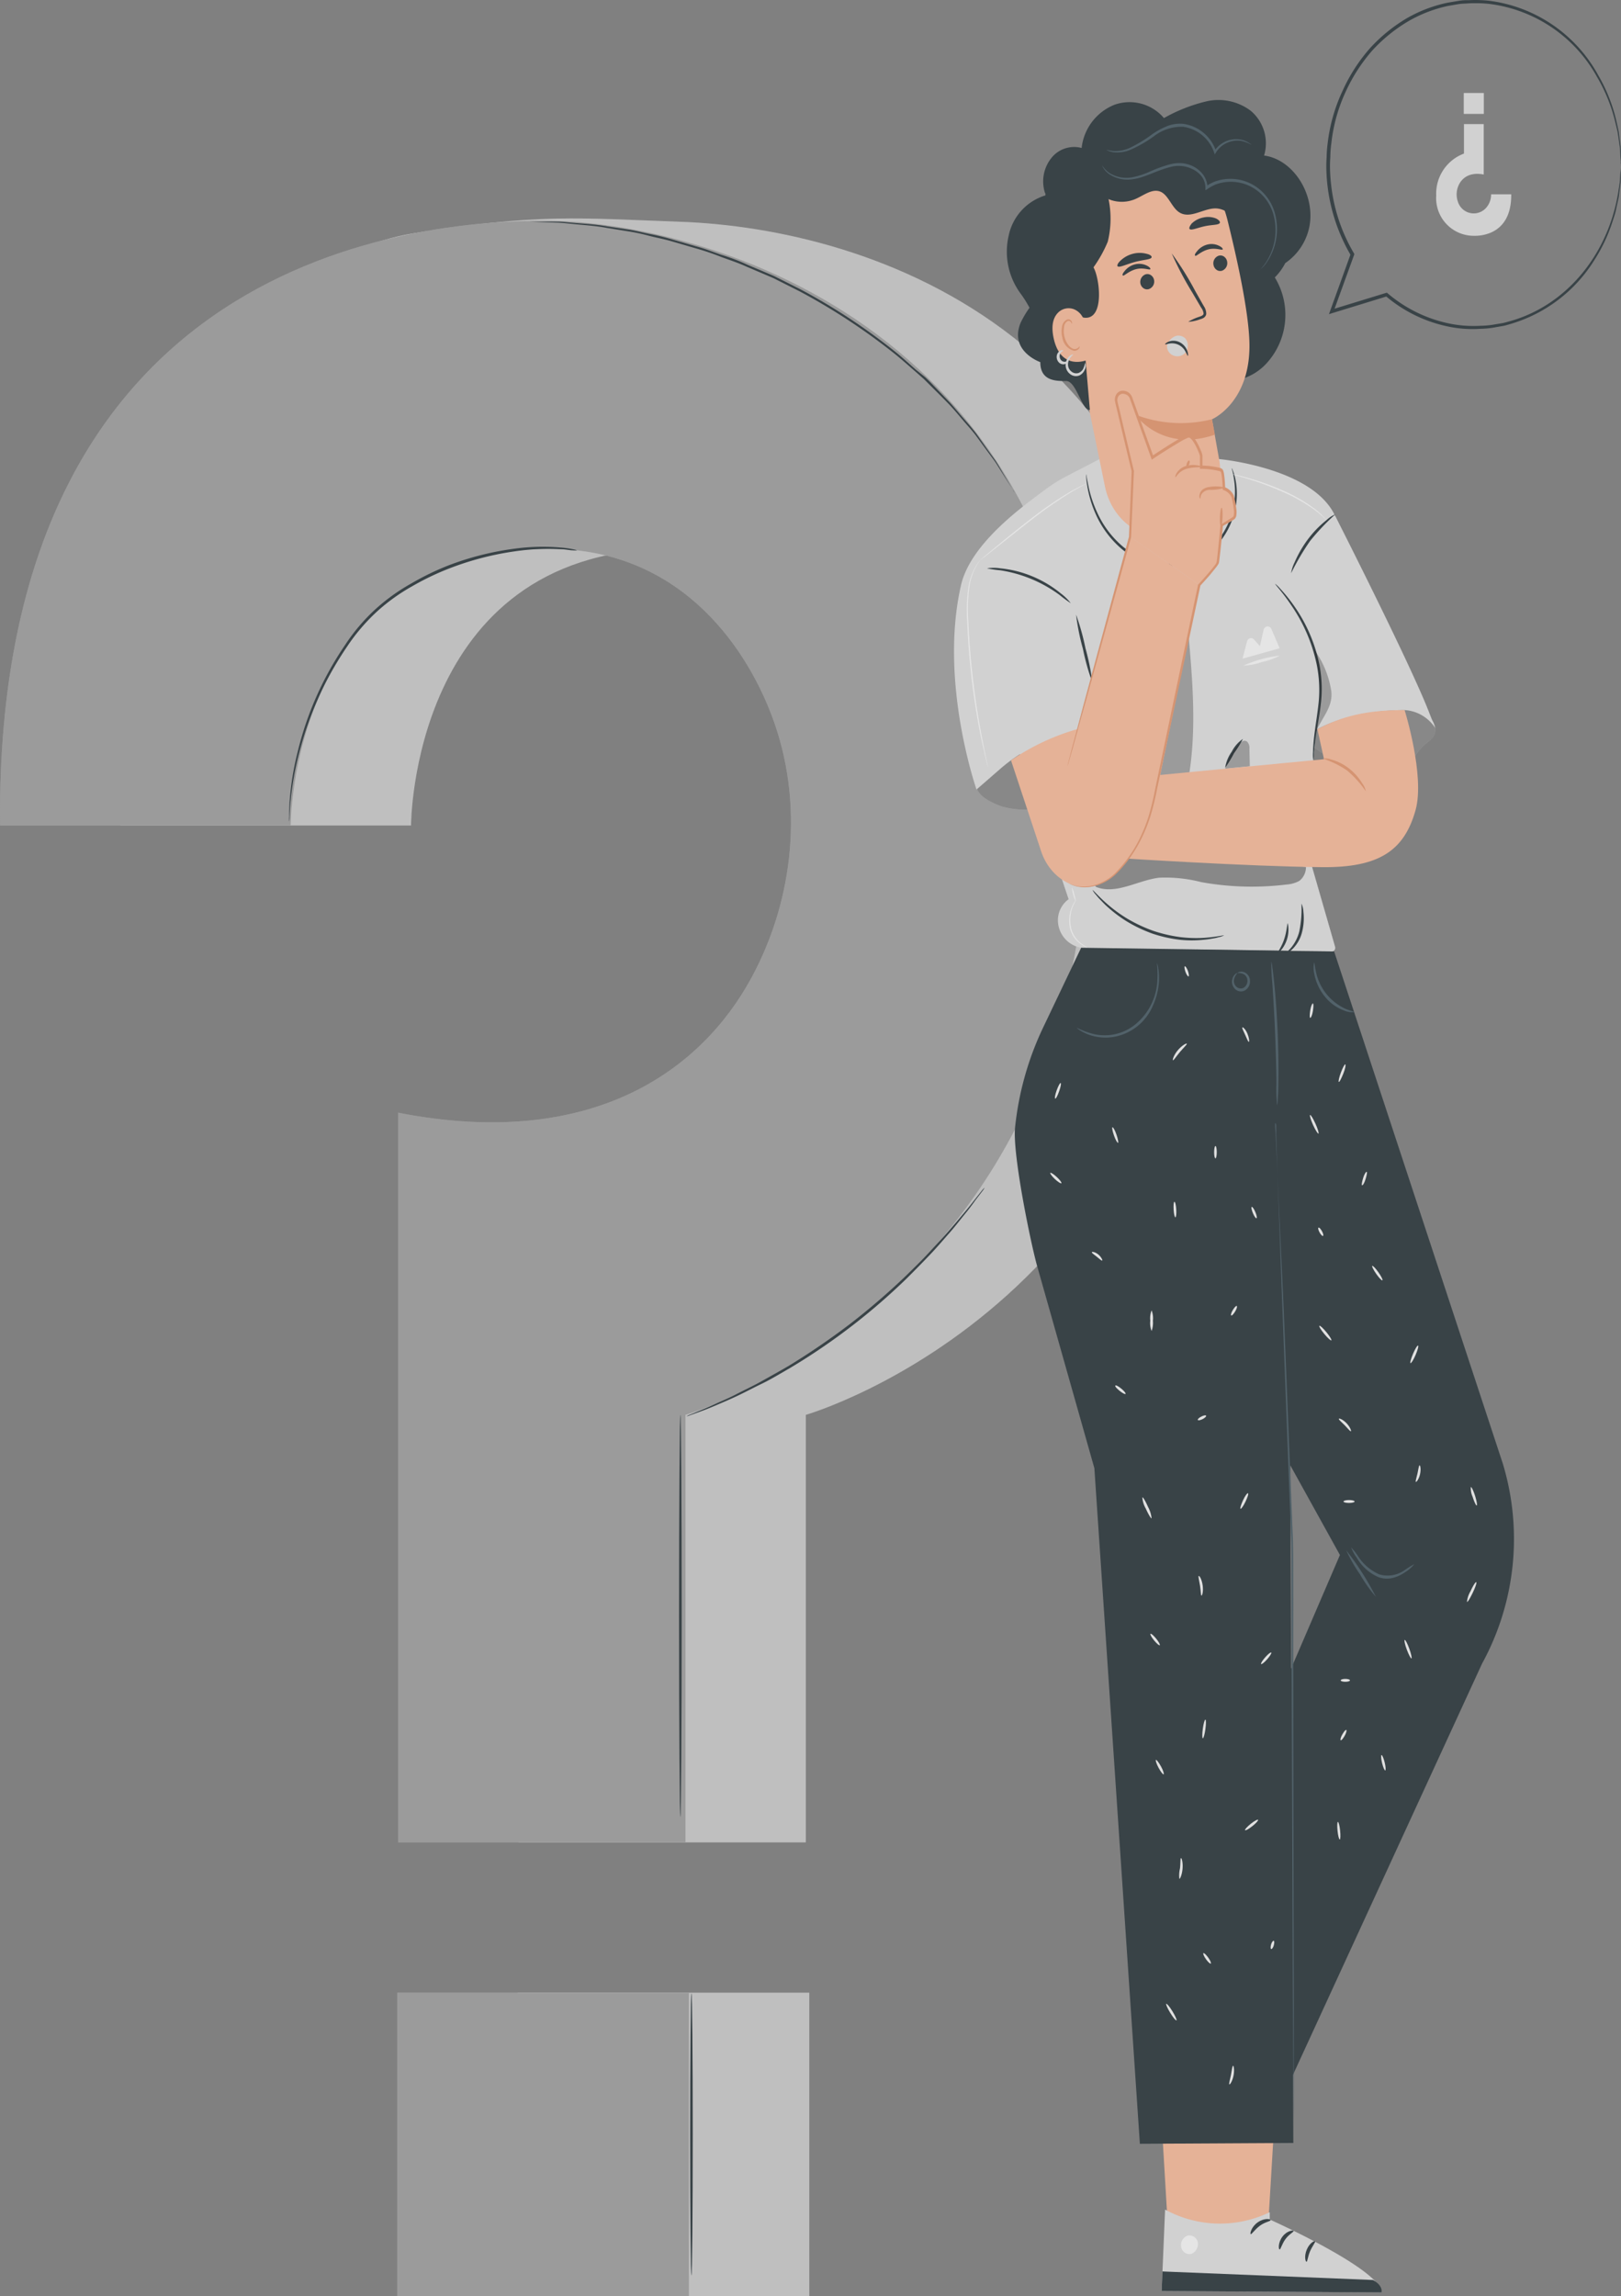 <svg xmlns="http://www.w3.org/2000/svg" width="260.102" height="368.314" viewBox="0 0 260.102 368.314"><rect x="0" y="0" width="260.102" height="368.314" fill="#808080" stroke="none"/><defs><style>.a{opacity:0.79;}.b{fill:#e6e6e6;}.c{fill:#263238;}.d{opacity:0.1;}.e,.g{opacity:0.3;}.f{opacity:0.4;}.h{fill:#ffbe9d;}.i{fill:#fff;}.j{fill:#eb996e;}.k{fill:#455a64;}.l{fill:#fafafa;}</style></defs><g class="a" transform="translate(-121.13 -54.096)"><g transform="translate(333.947 54.096)"><path class="b" d="M418.6,87.5h-3.229a3.231,3.231,0,0,1-.819,2.193,2.658,2.658,0,0,1-4.5-.979,3.519,3.519,0,0,1,.226-2.895c.549-1.007,1.744-1.915,3.908-1.492V76.24h-3.173v4.729a6.863,6.863,0,0,0-4.449,6.743,6.041,6.041,0,0,0,6.023,6.446C413.963,94.194,418.662,93.825,418.6,87.5Z" transform="translate(-388.929 -56.332)"/><rect class="b" width="3.221" height="3.353" transform="translate(25.276 18.272) rotate(180)"/><path class="c" d="M432,80.486a3.257,3.257,0,0,0,0-.459V78.7a8.564,8.564,0,0,0-.04-.98c-.04-.36-.089-.755-.145-1.169s-.113-.9-.178-1.376l-.339-1.528a26.465,26.465,0,0,0-2.907-7.417A23.29,23.29,0,0,0,410.718,54.2a21.326,21.326,0,0,0-3.229-.072,7.406,7.406,0,0,0-1.615.117l-1.663.279a22.36,22.36,0,0,0-6.556,2.49,25.9,25.9,0,0,0-5.886,4.774,27.415,27.415,0,0,0-4.432,6.869,26.989,26.989,0,0,0-2.39,8.37,18.842,18.842,0,0,0-.17,2.239,21.022,21.022,0,0,0-.04,2.257,28.653,28.653,0,0,0,3.916,13.531v-.279c-1.122,3.12-2.228,6.185-3.31,9.17l-.194.548.509-.162,8.8-2.7-.21-.054a22.436,22.436,0,0,0,10.076,4.909,18.893,18.893,0,0,0,5.151.351,14.168,14.168,0,0,0,2.479-.261l1.2-.207c.4-.081.807-.216,1.163-.315a23.672,23.672,0,0,0,13.418-10.24,26.1,26.1,0,0,0,2.882-6.087c.153-.476.3-.9.436-1.367s.21-.9.3-1.3.186-.818.266-1.2.1-.746.153-1.1c.073-.692.186-1.3.21-1.8s0-.971,0-1.349v-1.1a1.052,1.052,0,0,0,0,.279,4.694,4.694,0,0,1-.057.818c-.057.342-.048.818-.081,1.34s-.153,1.133-.25,1.8c-1.573,10.166-8.382,18.343-17.367,20.858-.379.1-.759.225-1.146.306l-1.187.2a14.5,14.5,0,0,1-2.422.243,19.354,19.354,0,0,1-5.054-.369,22.2,22.2,0,0,1-9.842-4.828l-.1-.09h-.121l-8.808,2.7.307.387L389.177,95l.048-.144-.073-.135a27.509,27.509,0,0,1-3.326-8.8,29.188,29.188,0,0,1-.5-4.423,20.014,20.014,0,0,1,.04-2.2,16.353,16.353,0,0,1,.161-2.185,26.385,26.385,0,0,1,2.253-8.19,27.216,27.216,0,0,1,4.319-6.725,25.253,25.253,0,0,1,5.765-4.684,21.7,21.7,0,0,1,6.419-2.472l1.615-.279c.541-.09,1.082-.081,1.615-.126a21.688,21.688,0,0,1,3.157.063,22.992,22.992,0,0,1,17.463,11.688,26.349,26.349,0,0,1,2.955,7.3l.363,1.51c.073.476.137.9.2,1.349s.113.809.17,1.169.04.683.065.971c0,.557.065,1,.089,1.322a1.689,1.689,0,0,0,.024.485Z" transform="translate(-384.723 -54.096)"/></g><g transform="translate(121.13 89.142)"><path class="b" d="M145.068,190.446h46.626s0-43.595,40.683-44.368c21.129-.414,32.085,15.005,36.542,26.809,5.167,13.71,3.6,29.336-3.326,42.057-7.9,14.52-24.94,29.111-56.362,22.944l-.3,115.68h46.109V284.989s64.662-18.61,64.662-98c0-75.924-55.135-92.323-84.774-93.383-16.486-.584-22.461-1.376-42.855,1.852C166.083,99.6,144.519,133.2,145.068,190.446Z" transform="translate(-125.739 -93.077)"/><rect class="b" width="46.795" height="48.665" transform="translate(83.062 284.603)"/><rect class="d" width="46.795" height="48.665" transform="translate(83.062 284.603)"/><path class="d" d="M145.068,190.446h46.626s0-43.595,40.683-44.368c21.129-.414,32.085,15.005,36.542,26.809,5.167,13.71,3.6,29.336-3.326,42.057-7.9,14.52-24.94,29.111-56.362,22.944l-.3,115.68h46.109V284.989s64.662-18.61,64.662-98c0-75.924-55.135-92.323-84.774-93.383-16.486-.584-22.461-1.376-42.855,1.852C166.083,99.6,144.519,133.2,145.068,190.446Z" transform="translate(-125.739 -93.077)"/><path class="b" d="M121.138,190.487h46.634s0-43.595,40.683-44.368c21.129-.414,32.085,15.005,36.533,26.809,5.175,13.71,3.609,29.336-3.318,42.057-7.9,14.52-25.238,27.717-56.661,21.577V353.609h46.109V285.03s64.662-18.61,64.662-98c0-75.924-61.15-93.554-87.317-93.554C188.448,93.507,120.258,98.892,121.138,190.487Z" transform="translate(-121.13 -93.118)"/><path class="e" d="M121.138,190.487h46.634s0-43.595,40.683-44.368c21.129-.414,32.085,15.005,36.533,26.809,5.175,13.71,3.609,29.336-3.318,42.057-7.9,14.52-25.238,27.717-56.661,21.577V353.609h46.109V285.03s64.662-18.61,64.662-98c0-75.924-61.15-93.554-87.317-93.554C188.448,93.507,120.258,98.892,121.138,190.487Z" transform="translate(-121.13 -93.118)"/><rect class="b" width="46.795" height="48.665" transform="translate(63.75 284.603)"/><rect class="e" width="46.795" height="48.665" transform="translate(63.75 284.603)"/><path class="c" d="M224.782,152.226a3.627,3.627,0,0,1-.694,0c-.46,0-1.122-.171-1.986-.18a36.214,36.214,0,0,0-7.315.342,47.438,47.438,0,0,0-10.552,2.76,42.866,42.866,0,0,0-5.878,2.823,30.921,30.921,0,0,0-5.757,4.145,30.55,30.55,0,0,0-4.707,5.538,55.18,55.18,0,0,0-3.528,5.952,56.692,56.692,0,0,0-4.174,11.13,49.848,49.848,0,0,0-1.4,8c-.1.953-.121,1.708-.145,2.212a4.539,4.539,0,0,1-.065.773,4.784,4.784,0,0,1,0-.773c0-.512,0-1.268.073-2.23a45.627,45.627,0,0,1,1.284-8.091,52.246,52.246,0,0,1,7.662-17.271,30.354,30.354,0,0,1,4.763-5.619,31.145,31.145,0,0,1,5.829-4.2,42.977,42.977,0,0,1,5.918-2.877,46.385,46.385,0,0,1,10.649-2.7,33.378,33.378,0,0,1,7.355-.189,15.717,15.717,0,0,1,1.986.27,4.59,4.59,0,0,1,.686.18Z" transform="translate(-132.193 -98.991)"/><path class="c" d="M304.039,137.119s-.057-.063-.153-.2-.242-.369-.4-.629l-1.542-2.427c-.331-.521-.686-1.124-1.106-1.744l-1.453-1.969-1.663-2.275c-.605-.791-1.316-1.555-2.027-2.391s-1.437-1.726-2.261-2.58-1.7-1.726-2.608-2.625c-.452-.45-.9-.9-1.381-1.376l-1.5-1.322c-1.025-.9-2.043-1.8-3.149-2.7a99.776,99.776,0,0,0-15.284-10.051l-4.255-2.14-4.223-1.8c-1.381-.638-2.785-1.088-4.142-1.591a41.843,41.843,0,0,0-4.037-1.367l-3.859-1.124c-1.251-.369-2.495-.593-3.682-.9a30.528,30.528,0,0,0-3.456-.728l-3.229-.521c-2.043-.387-3.916-.467-5.547-.647-.807-.072-1.615-.171-2.285-.207l-1.922-.054-2.664-.1h-.928a.683.683,0,0,1,.234,0H230.8c.7,0,1.469.108,2.293.171,1.615.153,3.52.216,5.563.584l3.229.485c1.122.144,2.269.467,3.464.71a35.561,35.561,0,0,1,3.706.9l3.875,1.115c1.34.342,2.664.9,4.037,1.358a31.775,31.775,0,0,1,4.15,1.582l4.247,1.8,4.279,2.149a97.32,97.32,0,0,1,15.34,10.123c1.114.9,2.132,1.861,3.157,2.751l1.5,1.214c.484.45.928.9,1.381,1.385l2.6,2.7c.807.9,1.534,1.8,2.253,2.616s1.4,1.618,2.01,2.418l1.615,2.293,1.437,2c.412.629.759,1.241,1.082,1.8.63,1.052,1.122,1.879,1.469,2.472l.379.656A.988.988,0,0,1,304.039,137.119Z" transform="translate(-141.192 -93.135)"/><path class="c" d="M305.4,266a2.8,2.8,0,0,1-.347.539L303.937,268c-.46.656-1.042,1.438-1.76,2.311s-1.486,1.9-2.422,2.958-1.938,2.248-3.076,3.443-2.374,2.454-3.69,3.767a101.267,101.267,0,0,1-18.86,14.484c-1.566.9-3.044,1.8-4.473,2.49s-2.761,1.4-3.988,1.978-2.358,1.052-3.343,1.474-1.849.764-2.559,1.016l-1.615.584a2.6,2.6,0,0,1-.581.18,2.742,2.742,0,0,1,.549-.27l1.615-.665c.7-.279,1.55-.638,2.527-1.088s2.107-.9,3.318-1.537,2.551-1.241,3.948-2.023,2.89-1.609,4.449-2.517a117.489,117.489,0,0,0,9.745-6.653,111.969,111.969,0,0,0,9.043-7.777c1.316-1.295,2.576-2.508,3.7-3.731s2.172-2.328,3.1-3.389,1.744-2.041,2.471-2.9,1.324-1.618,1.809-2.248l1.13-1.429A3.872,3.872,0,0,1,305.4,266Z" transform="translate(-147.412 -110.535)"/><path class="c" d="M256.3,371.036c-.121,0-.218-14.439-.218-32.249s.1-32.258.218-32.258.21,14.439.21,32.258S256.411,371.036,256.3,371.036Z" transform="translate(-147.125 -114.627)"/><path class="c" d="M258.5,455.017c-.121,0-.21-10.132-.21-22.629s.089-22.638.21-22.638.21,10.132.21,22.638S258.613,455.017,258.5,455.017Z" transform="translate(-147.551 -125.048)"/></g><g transform="translate(274.215 70.132)"><path class="b" d="M315.368,192.649c-.807,1.8,2.2,3.273,3.94,3.857a14.274,14.274,0,0,0,5.417.414c2.422-.144,4.9-.4,6.992-1.726a12.083,12.083,0,0,0,4.214-5.259,39.857,39.857,0,0,0,2.14-6.734S318.993,184.585,315.368,192.649Z" transform="translate(-311.606 -83.166)"/><g class="f" transform="translate(3.627 100.034)"><path d="M315.368,192.649c-.807,1.8,2.2,3.273,3.94,3.857a14.274,14.274,0,0,0,5.417.414c2.422-.144,4.9-.4,6.992-1.726a12.083,12.083,0,0,0,4.214-5.259,39.857,39.857,0,0,0,2.14-6.734S318.993,184.585,315.368,192.649Z" transform="translate(-315.233 -183.2)"/></g><path class="b" d="M381.843,186.609a17.052,17.052,0,0,0,10.77,3.758,7.1,7.1,0,0,0,5.127-1.8c.622-.638,1.09-1.447,1.728-2.059.436-.414.945-.728,1.356-1.169a2.053,2.053,0,0,0,.589-1.708,3.605,3.605,0,0,0-1.114-1.978c-2.188-1.385-4.8-1.331-7.323-1.268A22.956,22.956,0,0,0,385.59,182c-1.954.737-4,1.8-4.99,3.776" transform="translate(-324.197 -82.879)"/><g class="f" transform="translate(56.403 97.495)"><path d="M401.414,183.634a3.632,3.632,0,0,0-1.429-1.8c-2.188-1.384-4.489-1.51-7.008-1.447A22.956,22.956,0,0,0,385.59,182c-1.954.737-4,1.8-4.99,3.776l1.243.836a17.052,17.052,0,0,0,10.77,3.758,7.1,7.1,0,0,0,5.127-1.8c.622-.638,1.09-1.447,1.728-2.059.436-.414.945-.728,1.356-1.169A2.053,2.053,0,0,0,401.414,183.634Z" transform="translate(-380.6 -180.376)"/></g><path class="b" d="M331.134,214.4l40.247.593a.51.51,0,0,0,.421-.237.639.639,0,0,0,.08-.518l-4.723-16.4s.694-8.2,1.655-18.053c1.461-14.969,3.407-33.786,3.431-33.732-2.753-8.595-19-10.051-19-10.051l-18.513,1.223-.646-1.214-5.329,2.76a23.78,23.78,0,0,0-3.343,2.1c-3.52,2.616-12,8.631-13.548,15.329-3.577,15.508,2.479,32.815,2.479,32.815l3.892-3.389a27.311,27.311,0,0,1,3.084-2.293l7.8,23.276a4.18,4.18,0,0,0-1.7,2.985,4.5,4.5,0,0,0,3.706,4.8" transform="translate(-310.74 -78.401)"/><g class="g" transform="translate(32.403 85.326)"><path d="M356.135,190.071c1.276-7.642.606-15.5-.081-23.231-2.228,6.293-2.148,13.486-4.513,19.725a9.125,9.125,0,0,0-.63,2.077,2.51,2.51,0,0,0,.533,2.032c.646.656,1.615.3,2.471.189a8.953,8.953,0,0,0,2.22-.791" transform="translate(-350.875 -166.84)"/></g><g class="f" transform="translate(22.308 120.549)"><path d="M338.879,211.72c3.229,1.25,6.669-1.079,10.084-1.492a23.073,23.073,0,0,1,6.766.71,45.636,45.636,0,0,0,13.725.378,4.845,4.845,0,0,0,2.018-.584,2.794,2.794,0,0,0,1.058-2.23c-7.605-.9-15.2-1.385-22.808-2.257a12.826,12.826,0,0,0-5.7.207c-2.293.791-4.037,2.8-5.652,4.783" transform="translate(-338.37 -206.019)"/></g><path class="b" d="M399.252,177.234c-3.286-8.244-14.872-31.044-14.872-31.044l-8.97,12.524L377.5,183.3s4.739-5.889,17.988-6.006a6.3,6.3,0,0,1,4.925,2.895Z" transform="translate(-323.198 -79.429)"/><path class="c" d="M337.606,174.647a36.765,36.765,0,0,1-1.518-5.394,37.4,37.4,0,0,1-1.1-5.493,38.7,38.7,0,0,1,1.51,5.394,38.123,38.123,0,0,1,1.106,5.493Z" transform="translate(-315.411 -81.203)"/><path class="c" d="M374.569,158.27a5.539,5.539,0,0,1,.807.782,25.286,25.286,0,0,1,2,2.445,24.927,24.927,0,0,1,4.287,9.764,20.469,20.469,0,0,1,.25,6.024c-.2,1.843-.517,3.461-.727,4.828s-.339,2.481-.4,3.255a6.68,6.68,0,0,1-.113,1.2,6,6,0,0,1-.048-1.214,32.392,32.392,0,0,1,.275-3.29c.17-1.376.452-3.012.638-4.819a20.671,20.671,0,0,0-.283-5.88,26.1,26.1,0,0,0-4.109-9.656C375.667,159.493,374.5,158.342,374.569,158.27Z" transform="translate(-323.035 -80.649)"/><path class="c" d="M359.358,220.183a3.179,3.179,0,0,1-.88.288,7.148,7.148,0,0,1-1.05.225,13.181,13.181,0,0,1-1.4.189,18.185,18.185,0,0,1-3.7,0,21.746,21.746,0,0,1-4.441-.989,22.985,22.985,0,0,1-4.166-1.987,21.347,21.347,0,0,1-3.06-2.311c-.42-.36-.759-.737-1.066-1.052a9.911,9.911,0,0,1-.751-.845,3.478,3.478,0,0,1-.573-.791c.057-.063.92,1.016,2.576,2.427a23.107,23.107,0,0,0,3.06,2.194,24.307,24.307,0,0,0,4.1,1.915,23.071,23.071,0,0,0,4.36,1.007,21.489,21.489,0,0,0,3.633.126C358.075,220.453,359.342,220.111,359.358,220.183Z" transform="translate(-316.043 -86.165)"/><path class="c" d="M379.163,215.32a3.409,3.409,0,0,1,.315,1.313,8.979,8.979,0,0,1-.218,3.273,5.782,5.782,0,0,1-1.615,2.787c-.589.548-1.042.719-1.066.674s.355-.342.864-.9a6.577,6.577,0,0,0,1.381-2.7A17.947,17.947,0,0,0,379.163,215.32Z" transform="translate(-323.423 -86.409)"/><path class="c" d="M376.656,218.84a5.156,5.156,0,0,1-1.728,4.963c-.089-.1.662-.989,1.13-2.364S376.535,218.849,376.656,218.84Z" transform="translate(-323.103 -86.764)"/><path class="c" d="M367.47,185.94a19.275,19.275,0,0,1-1.437,2.3,18.669,18.669,0,0,1-1.413,2.32,6.083,6.083,0,0,1,1.066-2.589,5.439,5.439,0,0,1,1.784-2.032Z" transform="translate(-321.119 -83.442)"/><path class="c" d="M330.723,161.083a20.224,20.224,0,0,1-1.784-1.313,21.542,21.542,0,0,0-9.535-3.965,16.267,16.267,0,0,1-2.123-.315,7.084,7.084,0,0,1,2.156,0,18.134,18.134,0,0,1,9.688,4.019,8.037,8.037,0,0,1,1.6,1.573Z" transform="translate(-312 -80.36)"/><path class="c" d="M384.827,145.86a36.819,36.819,0,0,0-4.037,4.252,39.332,39.332,0,0,0-3.06,5.2,5.9,5.9,0,0,1,.557-1.744,18.484,18.484,0,0,1,2.18-3.758,16.657,16.657,0,0,1,2.955-3.03,4.666,4.666,0,0,1,1.4-.917Z" transform="translate(-323.644 -79.396)"/><path class="c" d="M360.363,137.62a2.079,2.079,0,0,1,.178.414,8.672,8.672,0,0,1,.379,1.259,11.752,11.752,0,0,1,0,4.873,12.329,12.329,0,0,1-3.294,6.194,10.51,10.51,0,0,1-7.428,2.949,11.77,11.77,0,0,1-7.549-2.76,15.674,15.674,0,0,1-4.126-5.565,18.223,18.223,0,0,1-1.372-4.63,11.221,11.221,0,0,1-.145-1.313,1.611,1.611,0,0,1,0-.467s.089.629.315,1.744a19.7,19.7,0,0,0,1.478,4.5,15.627,15.627,0,0,0,4.093,5.394,11.53,11.53,0,0,0,7.266,2.7,10.247,10.247,0,0,0,7.178-2.805,12.47,12.47,0,0,0,3.375-10.7C360.557,138.213,360.315,137.638,360.363,137.62Z" transform="translate(-315.796 -78.564)"/><g class="g" transform="translate(43.501 102.788)"><path d="M368.512,187.564a1.4,1.4,0,0,0-.42-1.2.734.734,0,0,0-.727,0,2.056,2.056,0,0,0-.589.539,11.283,11.283,0,0,0-2.156,3.839l3.956-.387C368.552,189.443,368.536,188.49,368.512,187.564Z" transform="translate(-364.62 -186.263)"/></g><g class="g" transform="translate(57.654 87.987)"><path d="M385.024,176.633a15.218,15.218,0,0,0-2.874-6.833,24.9,24.9,0,0,1,.178,14l.21-.593C383.644,180.714,385.323,179.15,385.024,176.633Z" transform="translate(-382.15 -169.8)"/></g><path class="h" d="M371,409.657l-2.414,40.322-15.744-.207L350.36,407.85Z" transform="translate(-318.372 -105.846)"/><path class="b" d="M369.342,448.763v1.169s17.762,7.948,17.932,11.688L352,461.4l.549-13.063A18.355,18.355,0,0,0,369.342,448.763Z" transform="translate(-318.688 -109.934)"/><path class="i" d="M356.866,452.994a1.619,1.619,0,0,0-1,1.8,1.375,1.375,0,0,0,1.615,1.124,1.7,1.7,0,0,0,1.05-1.933,1.4,1.4,0,0,0-1.792-.962" transform="translate(-319.429 -110.398)"/><path class="c" d="M352,462.518l.129-3.138,33.78,1.367s1.566.773,1.381,2Z" transform="translate(-318.688 -111.048)"/><path class="c" d="M372.871,450.209c0,.189-.872.27-1.72.9s-1.308,1.411-1.461,1.34.1-1.187,1.146-1.906S372.912,450,372.871,450.209Z" transform="translate(-322.088 -110.104)"/><path class="c" d="M377.646,452.144c.04.189-.711.5-1.3,1.313s-.759,1.663-.937,1.654-.274-1.1.476-2.077S377.638,452.009,377.646,452.144Z" transform="translate(-323.173 -110.312)"/><path class="c" d="M380.731,457.279c-.161,0-.4-.9.057-1.969s1.251-1.456,1.324-1.3-.428.719-.807,1.591S380.908,457.261,380.731,457.279Z" transform="translate(-324.183 -110.503)"/><path class="c" d="M363.9,80.849a6.81,6.81,0,0,0-2.156-7.192,8.62,8.62,0,0,0-7.016-1.519,26.112,26.112,0,0,0-6.895,2.7A7.23,7.23,0,0,0,339.9,72.7a8.461,8.461,0,0,0-5.275,6.935,4.649,4.649,0,0,0-4.889,1.653,6,6,0,0,0-.981,5.584l10.916,4.27,11.917,23.375a8.819,8.819,0,0,0,12.58-.2,11.5,11.5,0,0,0,1.452-13.916,9.1,9.1,0,0,0,1.679-2.3,9.269,9.269,0,0,0,3.851-5.754C372.212,87.142,368.595,81.46,363.9,80.849Z" transform="translate(-314.154 -71.933)"/><path class="h" d="M356.98,130.506c-.678-3.8-1.147-6.41-1.138-6.383s6.459-2.787,5.991-12.793c-.226-4.981-1.93-12.829-3.512-19.195C356.9,86.4,352.1,80.079,347.017,81.9l-15.4,8.361c-1.542.557-1.809,2.176-1.445,3.929v.9l5.983,27.565,2.527,12.317c1.117,5.242,5.643,8.668,10.431,7.894h0a9.259,9.259,0,0,0,6.327-4.292A11.364,11.364,0,0,0,356.98,130.506Z" transform="translate(-314.456 -72.907)"/><path class="c" d="M364.475,100.615a1.3,1.3,0,0,1-.807,1.51,1,1,0,0,1-.854-.125,1.221,1.221,0,0,1-.51-.774,1.285,1.285,0,0,1,.807-1.5.993.993,0,0,1,.854.119,1.212,1.212,0,0,1,.511.771Z" transform="translate(-320.667 -74.734)"/><path class="c" d="M363.065,98.494c-.113.2-1.09-.3-2.285,0s-1.954,1.16-2.115,1.025,0-.387.331-.782a3.079,3.079,0,0,1,1.655-1.025,2.688,2.688,0,0,1,1.857.225C362.96,98.143,363.114,98.413,363.065,98.494Z" transform="translate(-319.96 -74.528)"/><path class="c" d="M349.955,103.9a1.285,1.285,0,0,1-.807,1.5,1,1,0,0,1-.841-.105,1.209,1.209,0,0,1-.524-.74,1.3,1.3,0,0,1,.807-1.51,1,1,0,0,1,.843.109A1.212,1.212,0,0,1,349.955,103.9Z" transform="translate(-317.87 -75.069)"/><path class="c" d="M348.685,102.024c-.1.2-1.09-.306-2.285,0s-1.954,1.151-2.115,1.025,0-.387.331-.791a3.1,3.1,0,0,1,1.655-1.016,2.745,2.745,0,0,1,1.857.216C348.556,101.673,348.742,101.916,348.685,102.024Z" transform="translate(-317.19 -74.884)"/><path class="c" d="M356.647,110.287a8.03,8.03,0,0,1,1.873-.845c.3-.108.581-.243.589-.485a1.9,1.9,0,0,0-.4-.962l-1.4-2.391A50.814,50.814,0,0,1,354,99.31a48.578,48.578,0,0,1,3.762,6.015l1.365,2.409a2.21,2.21,0,0,1,.412,1.3.9.9,0,0,1-.412.611,1.908,1.908,0,0,1-.5.207A6.75,6.75,0,0,1,356.647,110.287Z" transform="translate(-319.072 -74.696)"/><path class="j" d="M359.064,128.817a20.414,20.414,0,0,1-12.3-.737s4.231,6.149,12.764,3.21Z" transform="translate(-317.679 -77.601)"/><path class="c" d="M348.689,99.921c-.081.387-1.316.378-2.721.764s-2.519.971-2.745.665c-.1-.144.065-.521.492-.9a4.469,4.469,0,0,1,1.97-1.088,4.27,4.27,0,0,1,2.188,0C348.447,99.481,348.746,99.742,348.689,99.921Z" transform="translate(-316.992 -74.688)"/><path class="c" d="M362.393,93.763c-.194.36-1.227.27-2.422.53s-2.139.71-2.422.45c-.129-.135,0-.476.347-.9a3.694,3.694,0,0,1,1.865-.953,3.436,3.436,0,0,1,2.027.162C362.279,93.3,362.473,93.583,362.393,93.763Z" transform="translate(-319.747 -74.04)"/><path class="c" d="M336.6,83.573a6.746,6.746,0,0,0,3.085,4.612,5.527,5.527,0,0,0,5.158.305c1.276-.575,2.6-1.654,3.892-1.133s1.825,2.571,3.06,3.335c1.817,1.133,4.037-.827,6.063-.629,1.615.153,2.834,1.528,4.085,2.7s2.979,2.05,4.392,1.2a21.354,21.354,0,0,0-1.429-4.333,6.351,6.351,0,0,0-2.955-3.111,22.485,22.485,0,0,1-2.156-.809c-1.461-.827-2.115-2.7-3.173-4.109a6.335,6.335,0,0,0-5.652-2.517c-1.744.2-3.4,1.178-5.159,1.1-1.3-.063-2.543-.71-3.843-.683-2.527,0-4.424,2.517-5.829,4.864" transform="translate(-315.633 -72.651)"/><path class="c" d="M342.239,85.941c-1.163-.1-3.536-.369-4.319-1.286a6.413,6.413,0,0,0-6.459-2.373,6.241,6.241,0,0,0-4.037,5.988,8.558,8.558,0,0,0-5.894,6.446,11.336,11.336,0,0,0,2.018,9.449,18.913,18.913,0,0,1,1.324,2.131,15.483,15.483,0,0,0-1.437,2.427c-1.849,4.549,3.165,6.293,3.165,6.293,0,3.057,2.543,3.039,4.166,3.03s2.519,4.819,3.787,4.63l-1.284-14.9a1.516,1.516,0,0,0,.589.126c3.06.063,2.261-6.392,1.276-8.091a20.45,20.45,0,0,0,2.293-4.118,15.479,15.479,0,0,0,.113-6.887C338.566,88.666,342.74,85.977,342.239,85.941Z" transform="translate(-312.762 -72.962)"/><path class="h" d="M335.42,111.293a2.788,2.788,0,0,0-1.7-2.05,2.387,2.387,0,0,0-2.462.5c-.807.773-1.235,2.068-.751,4.234,1.308,5.79,6.257,3.138,6.225,2.976S335.985,113.685,335.42,111.293Z" transform="translate(-314.509 -75.684)"/><path class="j" d="M335,115.4a1.436,1.436,0,0,1-.21.216.861.861,0,0,1-.67.207c-.6-.072-1.284-.9-1.542-1.951a3.872,3.872,0,0,1-.073-1.51,1.245,1.245,0,0,1,.509-.971.445.445,0,0,1,.6.135c.1.135.1.261.129.27s.089-.135,0-.36a.658.658,0,0,0-.283-.306.644.644,0,0,0-.533,0,1.483,1.483,0,0,0-.751,1.16,3.992,3.992,0,0,0,.056,1.708,2.58,2.58,0,0,0,1.881,2.131.972.972,0,0,0,.807-.387C335.024,115.548,335.024,115.413,335,115.4Z" transform="translate(-314.856 -75.884)"/><path class="k" d="M365.2,100.6a8.3,8.3,0,0,0,1.138-1.3,9.474,9.474,0,0,0,1.324-7.822,7.27,7.27,0,0,0-1.849-3.2,7.024,7.024,0,0,0-7.412-1.654c-.242.09-.468.225-.694.333a6.056,6.056,0,0,0-.638.4l-.323.2v-.4a3.088,3.088,0,0,0-.654-1.888,4.168,4.168,0,0,0-1.526-1.151,4.992,4.992,0,0,0-3.464-.288c-2.228.566-4.118,1.7-5.9,1.933a5.228,5.228,0,0,1-4.037-.9,3.342,3.342,0,0,1-.807-.9,1.357,1.357,0,0,1-.178-.387,4.67,4.67,0,0,0,1.058,1.142,5.162,5.162,0,0,0,3.9.728,12.7,12.7,0,0,0,2.713-.9A23.515,23.515,0,0,1,351,83.406a6.1,6.1,0,0,1,1.825-.207,5.081,5.081,0,0,1,1.881.485,4.6,4.6,0,0,1,1.615,1.295,3.655,3.655,0,0,1,.759,2.194l-.323-.2.67-.432c.25-.108.484-.252.743-.351a7.331,7.331,0,0,1,7.823,1.735,7.6,7.6,0,0,1,1.922,3.4,9.516,9.516,0,0,1-1.542,8.091,5.366,5.366,0,0,1-.9.9,1.609,1.609,0,0,1-.274.279Z" transform="translate(-316.411 -73.07)"/><path class="k" d="M364.316,79.559a5.9,5.9,0,0,0-1.679-.638,3.969,3.969,0,0,0-1.986.207,3.927,3.927,0,0,0-2.043,1.654l-.2.315-.121-.36a6.175,6.175,0,0,0-4.925-4.073,7.265,7.265,0,0,0-4.731,1.528,20.217,20.217,0,0,1-3.754,2.158,5.389,5.389,0,0,1-2.842.378,4,4,0,0,1-.751-.234c-.161-.081-.25-.126-.242-.144a9.422,9.422,0,0,0,1.017.189,5.637,5.637,0,0,0,2.721-.494,22.665,22.665,0,0,0,3.657-2.23,12.039,12.039,0,0,1,2.261-1.232,5.617,5.617,0,0,1,2.713-.387,6.5,6.5,0,0,1,5.216,4.4h-.315a4.244,4.244,0,0,1,2.253-1.744,4.143,4.143,0,0,1,2.115-.117,3.557,3.557,0,0,1,1.259.539A1.619,1.619,0,0,1,364.316,79.559Z" transform="translate(-316.577 -72.36)"/><path class="b" d="M356,114.429a1.622,1.622,0,0,0-1.372-.432,2.1,2.1,0,0,0-1.364,1.106h0a.285.285,0,0,0-.048.072h0a1.257,1.257,0,0,0-.145.683,1.6,1.6,0,0,0,.807,1.214,1.715,1.715,0,0,0,2.115-.342,1.823,1.823,0,0,0,.008-2.3Z" transform="translate(-318.893 -76.177)"/><path class="c" d="M356.331,117.318c-.065,0-.137-.27-.355-.638a2.433,2.433,0,0,0-2.624-1.331c-.4.063-.638.189-.662.126s.161-.279.6-.45a2.195,2.195,0,0,1,1.736.108,2.518,2.518,0,0,1,1.219,1.394C356.411,116.994,356.387,117.309,356.331,117.318Z" transform="translate(-318.82 -76.27)"/><path class="b" d="M336.044,118.681a1.36,1.36,0,0,1-.073,1.133,1.7,1.7,0,0,1-.856.9,1.475,1.475,0,0,1-1.429-.189,1.828,1.828,0,0,1-.767-1.349,2.043,2.043,0,0,1,.331-1.241c.42-.593.888-.611.888-.557a2.65,2.65,0,0,0-.638.746,1.731,1.731,0,0,0-.194,1.007,1.452,1.452,0,0,0,.606,1,1.218,1.218,0,0,0,1.074.18,1.543,1.543,0,0,0,.735-.629A4.5,4.5,0,0,0,336.044,118.681Z" transform="translate(-315.012 -76.519)"/><path class="b" d="M332.98,118.252c.04,0,0,.306-.379.5a.977.977,0,0,1-1.122-.221,1.269,1.269,0,0,1-.291-1.227,1.125,1.125,0,0,1,.428-.584c.331-.225.581-.135.573-.081s-.194.117-.4.342a.983.983,0,0,0-.079.991.79.79,0,0,0,.79.465C332.778,118.378,332.924,118.216,332.98,118.252Z" transform="translate(-314.669 -76.44)"/><path class="h" d="M344.4,204.579s19.99,1.295,31.81,1.411c9.147.1,13.233-2.607,15.057-9.161,1.534-5.493-1.76-16.039-1.76-16.039-6.193,0-10.011.989-13.992,3.066l1.058,4.819-32.23,3.093Z" transform="translate(-317.212 -82.923)"/><path class="j" d="M390.933,194.688a17.1,17.1,0,0,0-3.012-3.335,15.058,15.058,0,0,0-3.892-1.906,2.545,2.545,0,0,1,1.284.126,8.134,8.134,0,0,1,2.842,1.394,8.973,8.973,0,0,1,2.2,2.445A3.162,3.162,0,0,1,390.933,194.688Z" transform="translate(-324.858 -83.793)"/><path class="h" d="M332.79,180.7h0a36.615,36.615,0,0,0-10.73,5.035l4.844,14.618c1.615,4.8,6.548,7.192,10.5,4.675,6.079-3.875,8.227-15.167,8.227-15.167L352.3,157.6l-11.069-7.723-8.4,30.819" transform="translate(-312.921 -79.802)"/><path class="h" d="M345.252,147.256l.452-10.609-2.479-10.788c-.137-.593-.2-1.34.234-1.7a1.088,1.088,0,0,1,1.494.054c.67.773,3.9,10.2,3.9,10.2s4.9-3.272,5.773-3.434,1.962,2.778,2.035,3q.048.988,0,1.978s3.028.1,3.3.557a13.167,13.167,0,0,1,.347,2.868s1.284.459,1.486,1.537.622,2.859,0,3.255-1.881,1.169-1.881,1.169-.509,5.5-.646,6.006a33.6,33.6,0,0,1-2.971,3.6Z" transform="translate(-316.978 -77.178)"/><path class="j" d="M333,202.611a4.7,4.7,0,0,0,.928.423,5.787,5.787,0,0,0,2.85.252,7.618,7.618,0,0,0,4.134-2.122,20.973,20.973,0,0,0,3.843-5.394,24.818,24.818,0,0,0,1.494-3.713,43.017,43.017,0,0,0,1.042-4.306c.63-3.03,1.316-6.293,2.043-9.764,1.453-6.932,3.084-14.681,4.844-23.033v-.063h.04c.557-.611,1.114-1.232,1.671-1.879.274-.324.549-.647.807-.98.129-.171.266-.342.371-.512a1.408,1.408,0,0,0,.137-.548c.218-1.8.388-3.659.565-5.538v-.117l.1-.054,1.542-.962a4.252,4.252,0,0,0,.363-.243.531.531,0,0,0,.145-.3,3.6,3.6,0,0,0,0-.9,15.01,15.01,0,0,0-.363-1.951,2.246,2.246,0,0,0-1.284-1.16l-.137-.054v-.153a15.2,15.2,0,0,0-.105-1.591q-.033-.4-.1-.791a1.42,1.42,0,0,0-.1-.333c0-.063,0,0-.048-.054a.766.766,0,0,0-.137-.063,13.053,13.053,0,0,0-2.955-.369h-.21v-2.032a2.032,2.032,0,0,0-.194-.6c-.081-.216-.178-.423-.275-.638a8.156,8.156,0,0,0-.662-1.187,1.877,1.877,0,0,0-.412-.45.356.356,0,0,0-.428-.054,9.055,9.055,0,0,0-1.138.584c-1.5.9-2.971,1.8-4.408,2.769l-.21.144-.089-.252c-.759-2.131-1.518-4.234-2.261-6.293-.371-1.034-.735-2.068-1.106-3.084a1.185,1.185,0,0,0-.888-.9.855.855,0,0,0-1.05.432,1.142,1.142,0,0,0-.121.638,5.13,5.13,0,0,0,.162.746c.129.521.25,1.034.371,1.546.242,1.034.476,2.05.719,3.057q.71,3.039,1.4,5.934v.063q-.242,5.538-.46,10.609v-.018L336.068,174l-2.075,7.417c-.242.836-.428,1.492-.557,1.951s-.21.656-.21.656.04-.234.153-.674l.509-1.969c.468-1.735,1.138-4.243,1.986-7.444,1.744-6.437,4.223-15.625,7.218-26.7v.045q.21-5.053.428-10.609v.063c-.46-1.933-.937-3.911-1.413-5.925l-.727-3.057c-.121-.512-.242-1.034-.371-1.546q-.1-.4-.17-.818a1.634,1.634,0,0,1,.17-.9,1.337,1.337,0,0,1,.654-.611,1.54,1.54,0,0,1,1.574.4,1.837,1.837,0,0,1,.436.773l1.106,3.084c.751,2.068,1.5,4.172,2.269,6.293l-.3-.117c1.445-.953,2.9-1.906,4.432-2.8a11.085,11.085,0,0,1,1.195-.6.733.733,0,0,1,.4-.063.911.911,0,0,1,.388.162,2.452,2.452,0,0,1,.509.557,7.886,7.886,0,0,1,.7,1.259c.105.225.2.441.291.665a2.5,2.5,0,0,1,.226.764c0,.638,0,1.232,0,1.8l-.2-.243a13.006,13.006,0,0,1,3.084.4,1.337,1.337,0,0,1,.2.1.559.559,0,0,1,.21.234,2.111,2.111,0,0,1,.137.459c.048.288.081.557.113.836.048.548.081,1.088.1,1.627l-.145-.216a2.62,2.62,0,0,1,1.542,1.42,15.279,15.279,0,0,1,.388,2.086,3.539,3.539,0,0,1,0,1.088.972.972,0,0,1-.291.557,4.039,4.039,0,0,1-.412.27l-1.534.89.1-.171c-.186,1.879-.355,3.722-.581,5.547l-.048.351a.837.837,0,0,1-.153.387,4.592,4.592,0,0,1-.4.557c-.275.342-.549.674-.807,1-.557.647-1.114,1.268-1.679,1.879l.057-.108c-1.776,8.343-3.423,16.093-4.9,23.024-.735,3.461-1.437,6.725-2.083,9.746a40.452,40.452,0,0,1-1.066,4.333,25.8,25.8,0,0,1-1.534,3.749,20.994,20.994,0,0,1-3.932,5.448,7.71,7.71,0,0,1-4.239,2.1,5.694,5.694,0,0,1-2.9-.324,4.626,4.626,0,0,1-.686-.351Z" transform="translate(-315.028 -77.17)"/><path class="j" d="M358.9,137.321c0,.063-.274.1-.7.117a7.327,7.327,0,0,0-1.615.216,3.054,3.054,0,0,0-1.373.818c-.291.306-.42.566-.484.539s0-.351.266-.764a2.663,2.663,0,0,1,1.486-1.043,4.021,4.021,0,0,1,1.728-.09C358.64,137.177,358.9,137.258,358.9,137.321Z" transform="translate(-319.208 -78.508)"/><path class="j" d="M356.98,137.338c-.1-.045-.113-.324,0-.62s.275-.5.379-.459.121.324,0,.62S357.061,137.383,356.98,137.338Z" transform="translate(-319.632 -78.426)"/><path class="j" d="M363.6,141.069a6.768,6.768,0,0,1-2.422.369,1.559,1.559,0,0,0-1.34.71c-.21.369-.137.674-.2.692s-.258-.3-.057-.836a1.37,1.37,0,0,1,.573-.71,2.245,2.245,0,0,1,.969-.324A5.982,5.982,0,0,1,363.6,141.069Z" transform="translate(-320.131 -78.894)"/><path class="j" d="M363.853,144.69c.113,0,.178.665.145,1.483s-.153,1.465-.266,1.465-.186-.674-.153-1.492S363.732,144.681,363.853,144.69Z" transform="translate(-320.917 -79.278)"/><path class="i" d="M368.07,171.039l.719-2.751a.718.718,0,0,1,.482-.521.632.632,0,0,1,.648.2l.945,1.07.581-2.6a.706.706,0,0,1,.589-.566.668.668,0,0,1,.679.422l1.316,3.075Z" transform="translate(-321.784 -81.416)"/><path class="i" d="M374.085,171.07a10.13,10.13,0,0,1-2.85,1.025,9.588,9.588,0,0,1-2.955.575A19.767,19.767,0,0,1,374.085,171.07Z" transform="translate(-321.824 -81.941)"/><path class="i" d="M315.477,154a7.35,7.35,0,0,0-.719,1.07,9.724,9.724,0,0,0-1.09,3.389,26.743,26.743,0,0,0-.145,5.394c.089,2.041.234,4.27.46,6.608q.574,5.988,1.7,11.885c.283,1.51.541,2.7.719,3.6.081.378.153.692.21.962s.065.342.065.342-.04-.108-.1-.324-.145-.593-.234-.962c-.2-.836-.476-2.041-.807-3.551a117.893,117.893,0,0,1-1.752-11.894c-.226-2.338-.363-4.576-.444-6.617a26.811,26.811,0,0,1,.178-5.394,9.634,9.634,0,0,1,1.163-3.416,5.151,5.151,0,0,1,.791-1.088Z" transform="translate(-311.23 -80.218)"/><path class="i" d="M333,140.38l-.186.108-.533.288c-.46.243-1.13.6-1.93,1.1a70.25,70.25,0,0,0-6.063,4.225c-2.309,1.8-4.352,3.434-5.845,4.621l-1.768,1.394-.492.369a.977.977,0,0,1-.178.126.679.679,0,0,1,.161-.153l.468-.4,1.736-1.447c1.477-1.214,3.512-2.9,5.821-4.666a60.707,60.707,0,0,1,6.1-4.19c.807-.476,1.486-.818,1.962-1.043l.541-.252C332.955,140.4,332.955,140.371,333,140.38Z" transform="translate(-311.753 -78.843)"/><path class="i" d="M381.167,146.069a.6.6,0,0,1-.137-.117l-.363-.351a15.334,15.334,0,0,0-1.413-1.178,28.213,28.213,0,0,0-5.191-2.922,48.6,48.6,0,0,0-5.53-2.05c-.727-.225-1.308-.387-1.72-.494l-.46-.135a.6.6,0,0,1-.161-.063h.169l.468.1c.412.09,1,.234,1.728.441a41.667,41.667,0,0,1,5.571,2,25.677,25.677,0,0,1,5.191,2.985A10.815,10.815,0,0,1,381.167,146.069Z" transform="translate(-321.421 -78.679)"/><path class="i" d="M336.616,222.355a1.059,1.059,0,0,1-.315-.117,5.5,5.5,0,0,1-.807-.485,4.288,4.288,0,0,1-1.76-2.643,5.709,5.709,0,0,1,.315-3.291,4.467,4.467,0,0,1,.468-.9c.129-.189.218-.279.226-.27a10.583,10.583,0,0,0-.589,1.2,5.9,5.9,0,0,0-.25,3.192,4.388,4.388,0,0,0,1.615,2.58A12.637,12.637,0,0,0,336.616,222.355Z" transform="translate(-315.148 -86.341)"/><path class="i" d="M334.15,212.39a4.824,4.824,0,0,1,.379,1.133,4.563,4.563,0,0,1,.226,1.178,7.972,7.972,0,0,1-.606-2.311Z" transform="translate(-315.25 -86.113)"/><path class="c" d="M342.882,415.056l24.625-.135-.444-94.8-.234-96.44L333.46,223.2l-6,12.587a48.951,48.951,0,0,0-4.61,16.309c-.4,4.369,2.535,18.574,3.552,22.17l9.18,32.419Z" transform="translate(-313.066 -87.204)"/><path class="c" d="M380.229,223.852,407.292,306a41.645,41.645,0,0,1-3.334,32.1L372.535,406.42,354.87,381.8l26.288-61.135-23.171-41.85,3.9-54.842,10.916-.2Z" transform="translate(-319.241 -87.263)"/><path class="k" d="M374.55,254.47v.423c0,.279.04.71.073,1.241.057,1.106.129,2.7.226,4.756.186,4.163.444,10.141.807,17.522s.67,16.183,1.074,25.982c.194,4.891.4,10.024.614,15.347.153,2.7.089,5.394.113,8.091s0,5.538,0,8.361c0,22.593.065,43.046.089,57.871v22.314c0-1.115,0-2.7-.048-4.774,0-4.163-.065-10.141-.113-17.531-.057-14.825-.129-35.278-.21-57.871v-8.361c0-2.751.048-5.466-.105-8.091-.2-5.313-.4-10.447-.589-15.338-.371-9.782-.711-18.583-.985-25.991s-.476-13.36-.63-17.522c-.065-2.05-.113-3.65-.145-4.765v-1.241C374.719,254.551,374.55,254.47,374.55,254.47Z" transform="translate(-323.032 -90.361)"/><path class="k" d="M373.78,225.66a3.577,3.577,0,0,1,.169.9c.089.575.186,1.412.3,2.454.21,2.077.436,4.963.565,8.154s.137,6.087.1,8.181c0,1.043-.057,1.9-.1,2.481a3.366,3.366,0,0,1-.1.9,28.58,28.58,0,0,1-.1-3.38c0-2.095-.089-4.972-.218-8.163s-.307-6.06-.444-8.091a33.724,33.724,0,0,1-.17-3.434Z" transform="translate(-322.884 -87.453)"/><path class="k" d="M366.853,227.694a2.275,2.275,0,0,0-.549,1.025,1.263,1.263,0,0,0,.315,1.1,1.052,1.052,0,0,0,1.211.243,1.322,1.322,0,0,0,.63-1.178,1.2,1.2,0,0,0-.541-.98,1.788,1.788,0,0,0-1.058-.207.6.6,0,0,1,.291-.189,1.245,1.245,0,0,1,.9.1,1.464,1.464,0,0,1,.807,1.25,1.648,1.648,0,0,1-.832,1.632,1.341,1.341,0,0,1-1.655-.355,1.594,1.594,0,0,1-.331-1.483,1.532,1.532,0,0,1,.517-.836C366.724,227.685,366.845,227.667,366.853,227.694Z" transform="translate(-321.382 -87.634)"/><path class="k" d="M347.984,225.91a2.939,2.939,0,0,1,.218.9,9.458,9.458,0,0,1,.073,2.445,10.845,10.845,0,0,1-.928,3.479,8.384,8.384,0,0,1-6.314,5.044,7.88,7.88,0,0,1-3.229-.135,7.156,7.156,0,0,1-2.051-.854,2.567,2.567,0,0,1-.662-.5,13.635,13.635,0,0,0,2.777,1.034,7.807,7.807,0,0,0,6.667-1.568,9.688,9.688,0,0,0,3.481-6.523,17.409,17.409,0,0,0-.032-3.317Z" transform="translate(-315.431 -87.478)"/><path class="k" d="M388.738,233.778a3.07,3.07,0,0,1-1.558-.207,7.159,7.159,0,0,1-3.173-2.266,8.255,8.255,0,0,1-1.72-3.74,3.994,3.994,0,0,1,0-1.735c.073,0,.081.656.323,1.663a8.421,8.421,0,0,0,4.7,5.763C388.149,233.625,388.746,233.688,388.738,233.778Z" transform="translate(-324.504 -87.47)"/><path class="k" d="M399.791,332.868a5.288,5.288,0,0,1-1.429,1.268,6.365,6.365,0,0,1-1.833.9,3.978,3.978,0,0,1-2.479-.072,7.41,7.41,0,0,1-3.456-3.057,7.588,7.588,0,0,1-.945-1.726,10.216,10.216,0,0,1,1.179,1.519,7.8,7.8,0,0,0,3.342,2.814,4.719,4.719,0,0,0,4.037-.656A15.442,15.442,0,0,1,399.791,332.868Z" transform="translate(-325.941 -98.005)"/><path class="k" d="M393.435,338.163a22.569,22.569,0,0,1-2.543-3.6,23.868,23.868,0,0,1-2.212-3.857,45.23,45.23,0,0,1,4.755,7.453Z" transform="translate(-325.754 -98.058)"/><path class="l" d="M343.107,257.72c-.113.045-.4-.467-.646-1.16s-.355-1.277-.25-1.331.4.467.638,1.16S343.211,257.72,343.107,257.72Z" transform="translate(-316.794 -90.437)"/><path class="l" d="M362.64,260.557c-.121,0-.21-.441-.21-.989s.089-1,.21-1,.21.45.21,1S362.753,260.557,362.64,260.557Z" transform="translate(-320.697 -90.775)"/><path class="l" d="M354.659,271.02c-.113,0-.242-.539-.283-1.232s0-1.25.129-1.259.25.539.291,1.232S354.772,271.011,354.659,271.02Z" transform="translate(-319.143 -91.781)"/><path class="l" d="M339.791,278.845c-.1.081-.428-.252-.864-.593s-.807-.6-.807-.728.533-.054,1.025.342S339.888,278.845,339.791,278.845Z" transform="translate(-316.014 -92.683)"/><path class="l" d="M365.811,288.638c-.1-.072,0-.458.274-.9s.525-.692.622-.62,0,.467-.274.9S365.908,288.71,365.811,288.638Z" transform="translate(-321.341 -93.656)"/><path class="l" d="M349.95,291.207a3.5,3.5,0,0,1-.21-1.654,3.553,3.553,0,0,1,.21-1.663,3.523,3.523,0,0,1,.21,1.663A3.863,3.863,0,0,1,349.95,291.207Z" transform="translate(-318.253 -93.735)"/><path class="l" d="M344.425,302.647c-.065.1-.484-.108-.937-.476s-.807-.746-.7-.854.492.108.945.477S344.5,302.54,344.425,302.647Z" transform="translate(-316.909 -95.088)"/><path class="l" d="M360.519,306.693c.048.117-.21.36-.581.548s-.71.234-.759.117.218-.36.589-.548S360.479,306.576,360.519,306.693Z" transform="translate(-320.07 -95.627)"/><path class="l" d="M349.64,324.623c-.1.054-.517-.638-.928-1.555a4.139,4.139,0,0,1-.557-1.8c.1-.09.525.638.928,1.555A4.85,4.85,0,0,1,349.64,324.623Z" transform="translate(-317.943 -97.104)"/><path class="l" d="M367.663,323.02c-.1-.063.081-.665.4-1.358s.686-1.2.807-1.133-.081.665-.412,1.358S367.76,323.083,367.663,323.02Z" transform="translate(-321.7 -97.03)"/><path class="l" d="M359.806,338.435c-.121,0-.1-.728-.234-1.573s-.323-1.519-.21-1.582.5.575.63,1.51S359.919,338.462,359.806,338.435Z" transform="translate(-320.1 -98.519)"/><path class="l" d="M351.262,347.433c-.081.09-.484-.252-.9-.755s-.678-.98-.589-1.07.484.252.9.755S351.35,347.344,351.262,347.433Z" transform="translate(-318.256 -99.561)"/><path class="l" d="M371.757,350.791c-.081-.09.218-.575.67-1.088s.872-.845.961-.755-.218.584-.662,1.088S371.846,350.881,371.757,350.791Z" transform="translate(-322.491 -99.898)"/><path class="l" d="M360.16,363.914c-.113,0-.113-.71,0-1.537s.291-1.474.412-1.456.113.7,0,1.528S360.273,363.932,360.16,363.914Z" transform="translate(-320.243 -101.108)"/><path class="l" d="M352.089,370.42c-.1.063-.46-.4-.807-1.043s-.525-1.2-.428-1.268.452.4.807,1.034S352.186,370.348,352.089,370.42Z" transform="translate(-318.462 -101.833)"/><path class="l" d="M370.661,378.788c.073.108-.339.566-.92,1.025s-1.09.746-1.163.638.347-.566.92-1.025S370.6,378.689,370.661,378.788Z" transform="translate(-321.88 -102.91)"/><path class="l" d="M355.509,388.947a4.836,4.836,0,0,1,.1-1.663c.1-.9.04-1.636.161-1.654s.331.737.25,1.7S355.614,389,355.509,388.947Z" transform="translate(-319.355 -103.603)"/><path class="l" d="M361.48,404.252c-.1.081-.436-.225-.767-.683s-.517-.9-.428-.98.428.225.759.683S361.568,404.171,361.48,404.252Z" transform="translate(-320.28 -105.314)"/><path class="l" d="M354.545,414.281c-.1.072-.541-.459-.993-1.2s-.735-1.385-.646-1.456.541.458.993,1.2S354.642,414.21,354.545,414.281Z" transform="translate(-318.859 -106.227)"/><path class="l" d="M373.732,401.7c-.1-.045-.1-.378,0-.737s.315-.629.428-.584.1.378,0,.746S373.845,401.755,373.732,401.7Z" transform="translate(-322.86 -105.091)"/><path class="l" d="M365.443,425.665c-.1-.063.1-.7.258-1.5s.218-1.474.339-1.483.242.719.073,1.582S365.54,425.737,365.443,425.665Z" transform="translate(-321.272 -107.343)"/><path class="l" d="M370.656,271.255c-.1.054-.363-.306-.573-.809s-.3-.953-.194-1.007.363.306.573.809S370.778,271.2,370.656,271.255Z" transform="translate(-322.126 -91.872)"/><path class="l" d="M356.463,240.318c.065.108-.5.611-1.106,1.331s-1.017,1.385-1.122,1.322.169-.9.807-1.636S356.382,240.2,356.463,240.318Z" transform="translate(-319.114 -88.93)"/><path class="l" d="M369.077,239.737c-.121,0-.307-.512-.589-1.124s-.541-1.115-.452-1.2.525.306.807.989S369.182,239.665,369.077,239.737Z" transform="translate(-321.774 -88.637)"/><path class="l" d="M330.82,249.83c-.1-.054,0-.647.25-1.331s.525-1.214.638-1.16,0,.638-.25,1.331S330.958,249.875,330.82,249.83Z" transform="translate(-314.6 -89.641)"/><path class="l" d="M331.651,265.022c-.081.1-.541-.189-1.033-.647s-.807-.9-.759-1.007.541.189,1.033.647S331.724,264.923,331.651,265.022Z" transform="translate(-314.422 -91.257)"/><path class="l" d="M357.184,228.145c-.1,0-.331-.288-.492-.746s-.21-.9-.1-.9.331.288.492.746S357.289,228.1,357.184,228.145Z" transform="translate(-319.561 -87.537)"/><path class="l" d="M381.51,235.449c-.113,0-.1-.566,0-1.2s.315-1.142.428-1.115.1.575,0,1.214S381.624,235.476,381.51,235.449Z" transform="translate(-324.357 -88.207)"/><path class="l" d="M387.2,246.823c-.1-.054.04-.719.331-1.5s.605-1.367.71-1.322,0,.719-.323,1.5S387.315,246.868,387.2,246.823Z" transform="translate(-325.462 -89.304)"/><path class="l" d="M382.834,256.024c-.1.054-.492-.566-.864-1.385s-.581-1.546-.476-1.6.484.566.856,1.385S382.939,255.962,382.834,256.024Z" transform="translate(-324.364 -90.216)"/><path class="l" d="M391.81,265.337c-.1-.045,0-.566.178-1.16s.46-1.043.573-1,0,.566-.178,1.16S391.955,265.382,391.81,265.337Z" transform="translate(-326.349 -91.24)"/><path class="l" d="M383.893,274.46c-.1.072-.347-.171-.549-.53s-.3-.719-.194-.791.339.171.549.539S383.989,274.4,383.893,274.46Z" transform="translate(-324.68 -92.245)"/><path class="l" d="M385.266,292.987c-.081.081-.589-.36-1.122-1.007s-.9-1.232-.807-1.322.589.36,1.122,1.007S385.355,292.9,385.266,292.987Z" transform="translate(-324.722 -94.014)"/><path class="l" d="M395.485,282.279c-.089.081-.533-.369-.985-1.016s-.743-1.223-.654-1.3.533.378.985,1.016S395.582,282.207,395.485,282.279Z" transform="translate(-326.746 -92.934)"/><path class="l" d="M401.443,296.994c-.1-.054.081-.728.412-1.5s.678-1.367.807-1.313-.073.737-.4,1.51S401.548,297.057,401.443,296.994Z" transform="translate(-328.207 -94.37)"/><path class="l" d="M389.147,309.242c-.1.063-.476-.432-.993-.962s-.993-.9-.945-1.034.662.108,1.227.692S389.244,309.179,389.147,309.242Z" transform="translate(-325.47 -95.686)"/><path class="l" d="M389.924,321.974c0,.126-.4.234-.9.234s-.888-.108-.888-.234.4-.234.888-.234S389.924,321.848,389.924,321.974Z" transform="translate(-325.65 -97.153)"/><path class="l" d="M402.513,318.2c-.1-.063.1-.629.258-1.331s.218-1.313.339-1.322.25.647.073,1.429S402.6,318.274,402.513,318.2Z" transform="translate(-328.413 -96.528)"/><path class="l" d="M414.378,322.377c-.1.045-.4-.593-.662-1.411a3.217,3.217,0,0,1-.275-1.555c.1-.036.412.584.67,1.4S414.491,322.332,414.378,322.377Z" transform="translate(-330.516 -96.917)"/><path class="l" d="M412.675,339.555a4.087,4.087,0,0,1,.557-1.69c.4-.872.807-1.528.928-1.465s-.145.818-.557,1.681S412.78,339.636,412.675,339.555Z" transform="translate(-330.372 -98.632)"/><path class="l" d="M401.381,349.666c-.1.045-.436-.575-.743-1.393s-.46-1.519-.347-1.573.436.575.735,1.393S401.486,349.666,401.381,349.666Z" transform="translate(-327.983 -99.672)"/><path class="l" d="M389.074,353.884c0,.126-.339.234-.751.234s-.743-.108-.743-.234.339-.234.743-.234S389.074,353.758,389.074,353.884Z" transform="translate(-325.542 -100.374)"/><path class="l" d="M396.274,369.721c-.1,0-.331-.494-.5-1.178s-.2-1.277-.089-1.3.331.494.5,1.178S396.387,369.649,396.274,369.721Z" transform="translate(-327.09 -101.746)"/><path class="l" d="M387.571,364.413c-.1-.063,0-.485.266-.944s.533-.773.63-.71,0,.494-.266.953S387.676,364.485,387.571,364.413Z" transform="translate(-325.533 -101.293)"/><path class="l" d="M387.3,381.993c-.113,0-.275-.6-.355-1.385s-.057-1.42.057-1.438.275.6.355,1.385S387.417,381.975,387.3,381.993Z" transform="translate(-325.411 -102.951)"/></g></g></svg>
